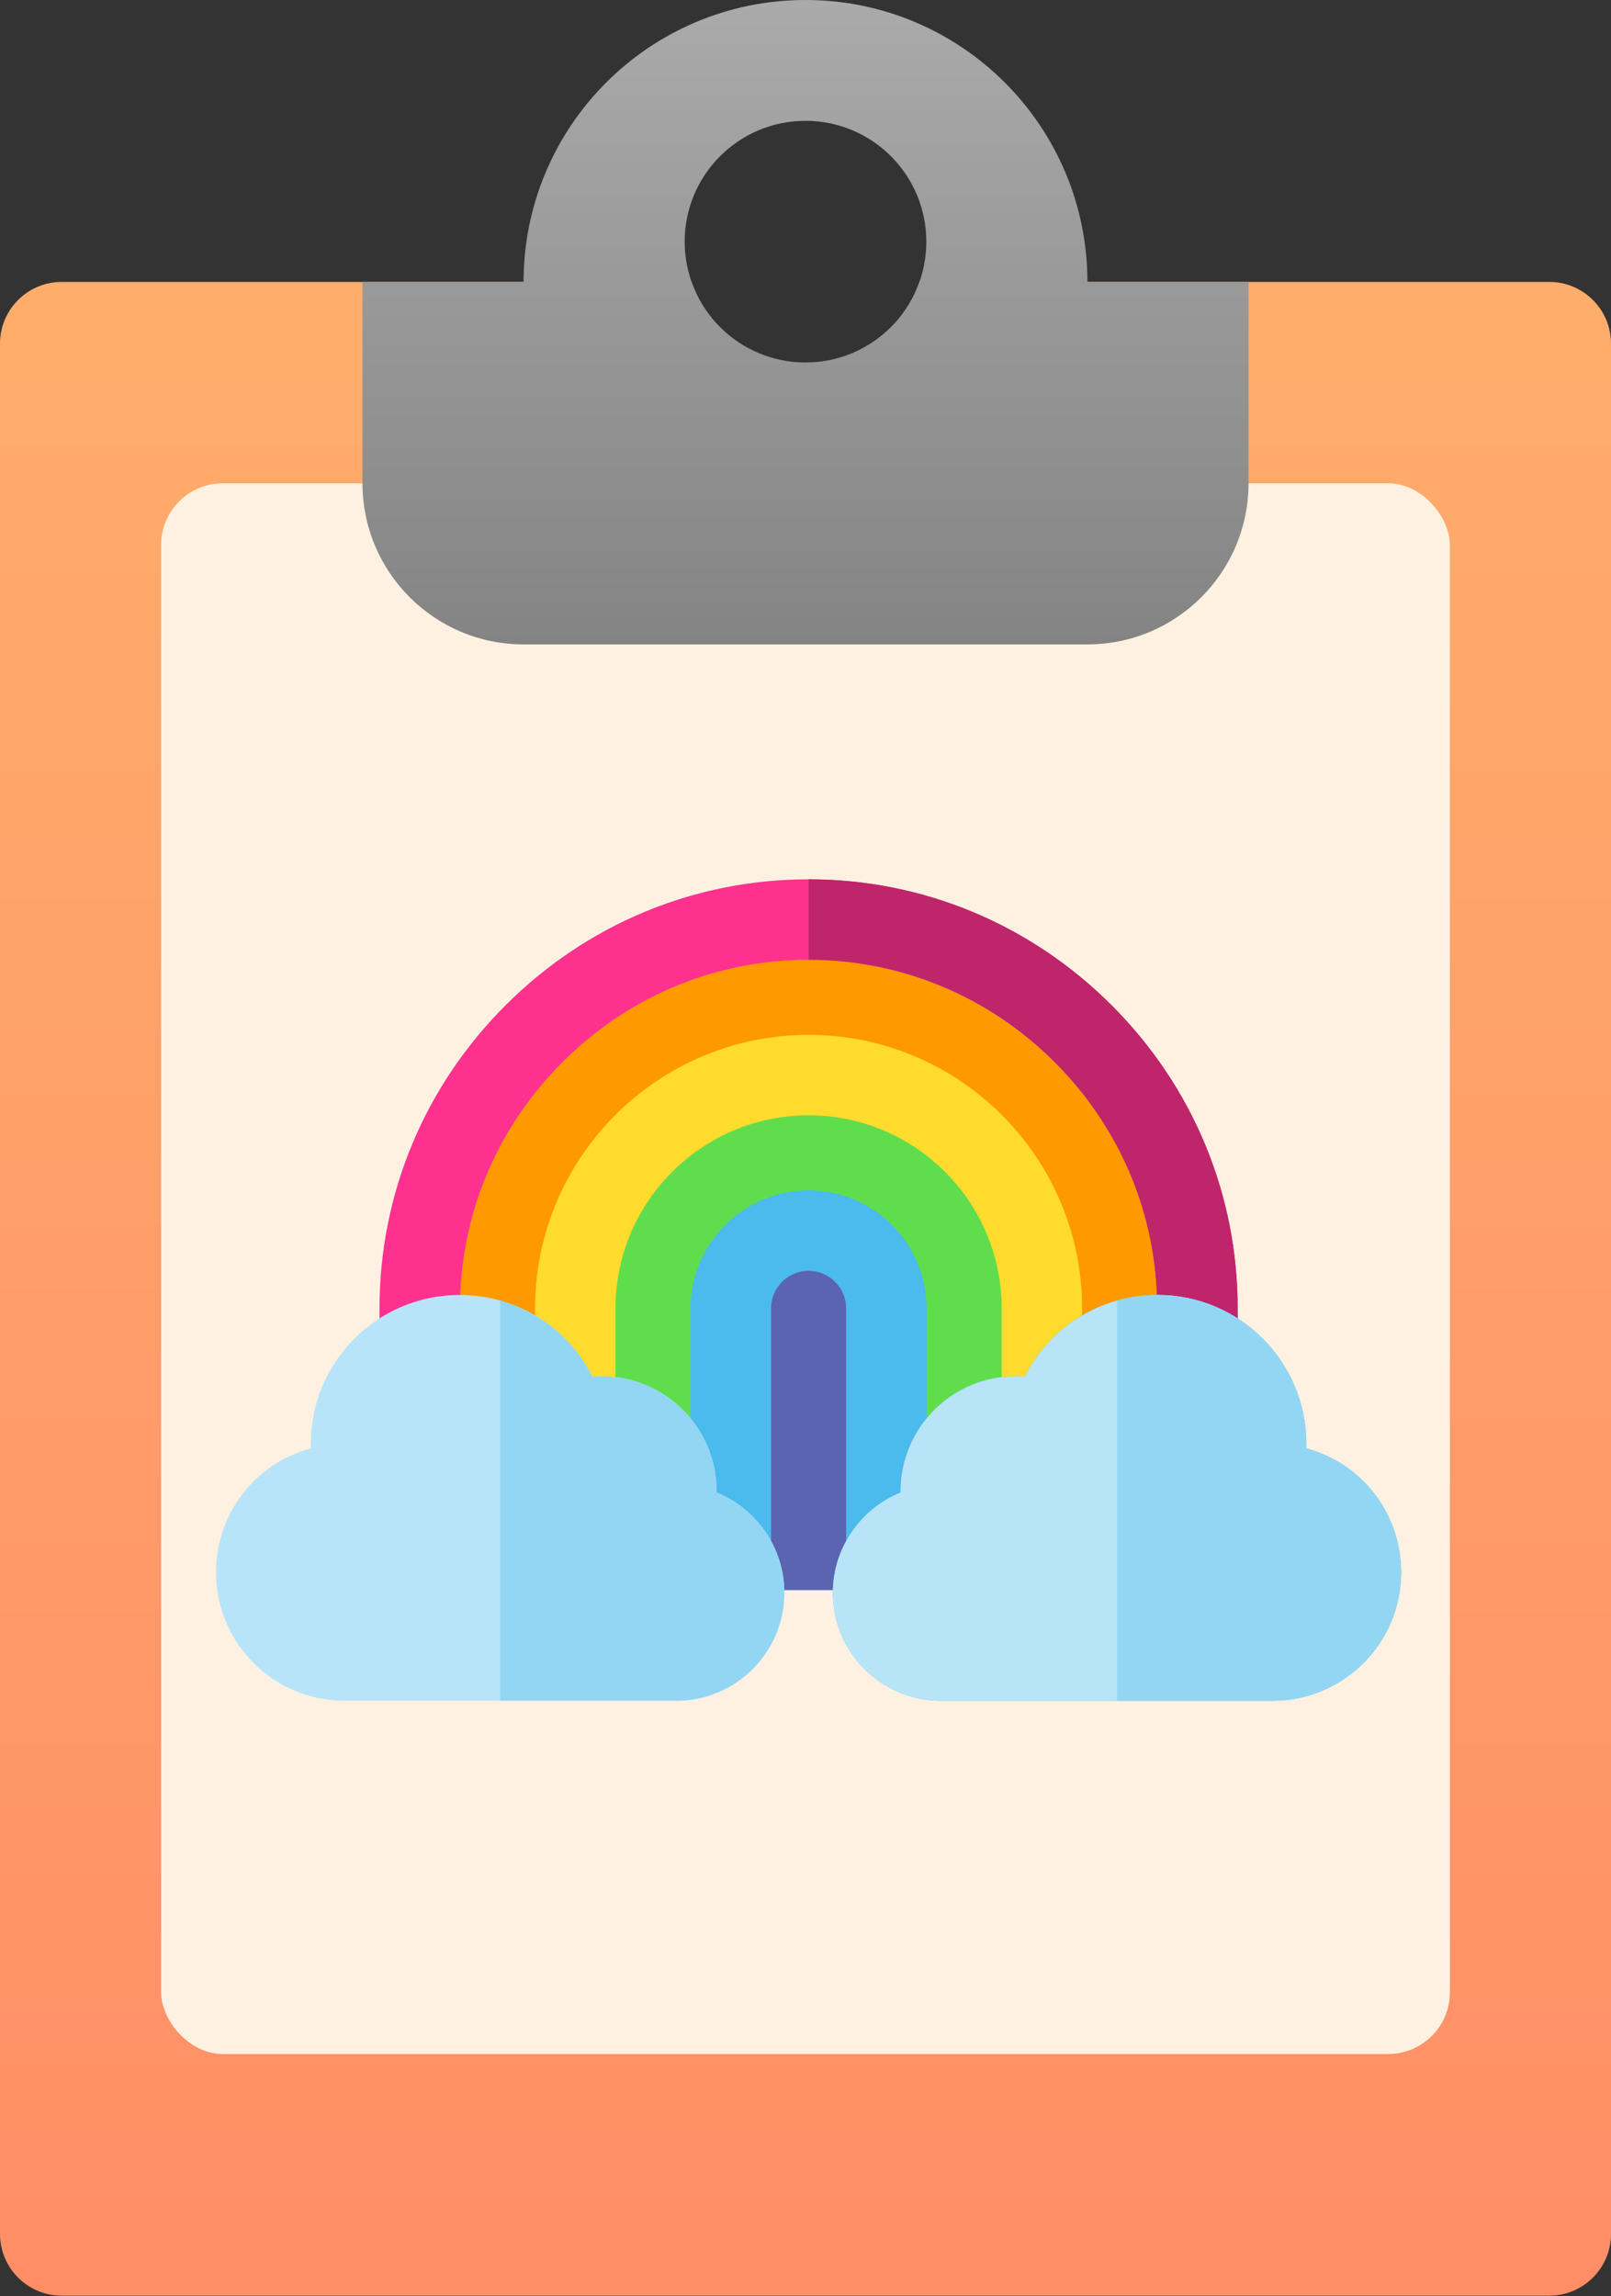 <svg width="261" height="372" viewBox="0 0 261 372" fill="none" xmlns="http://www.w3.org/2000/svg">
<rect x="0" y="0" width="261" height="372" fill="#333333" stroke="none"/>
<path fill-rule="evenodd" clip-rule="evenodd" d="M112.039 45.675H10C4.477 45.675 0 50.152 0 55.675V361.925C0 367.448 4.477 371.925 10 371.925H251C256.523 371.925 261 367.448 261 361.925V55.675C261 50.152 256.523 45.675 251 45.675H148.961C146.274 53.433 139.023 58.991 130.5 58.991C121.977 58.991 114.726 53.433 112.039 45.675Z" fill="url(#paint0_linear_2_66)"/>
<rect x="26.1" y="78.3" width="208.8" height="254.475" rx="10" fill="#FFF1E1"/>
<path fill-rule="evenodd" clip-rule="evenodd" d="M202.275 45.675L176.175 45.675C176.175 20.449 155.726 0 130.5 0C105.274 0 84.825 20.449 84.825 45.675L58.725 45.675V78.3C58.725 92.715 70.41 104.4 84.825 104.4H176.175C190.59 104.4 202.275 92.715 202.275 78.3V45.675ZM130.5 58.725C141.311 58.725 150.075 49.961 150.075 39.15C150.075 28.339 141.311 19.575 130.5 19.575C119.689 19.575 110.925 28.339 110.925 39.15C110.925 49.961 119.689 58.725 130.5 58.725Z" fill="url(#paint1_linear_2_66)"/>
<path d="M191.826 257.593V209.801C191.826 176.347 164.454 148.975 131 148.975C97.546 148.975 70.174 176.347 70.174 209.801V257.592H191.826V257.593Z" fill="#FF9900"/>
<path d="M172.275 257.593V221.271C172.275 195.846 153.701 175.043 131 175.043C108.299 175.043 89.725 195.846 89.725 221.271V257.593H172.275Z" fill="#60DD4D"/>
<path d="M146.207 257.593V216.558C146.207 216.248 146.201 215.938 146.192 215.63C145.595 196.273 116.406 196.273 115.808 215.63C115.799 215.938 115.794 216.248 115.794 216.558V257.593H146.207Z" fill="#5B64B1"/>
<path d="M200.515 257.593H187.481V211.973C187.481 196.956 181.587 182.792 170.884 172.089C160.181 161.387 146.018 155.492 131 155.492C115.982 155.492 101.818 161.386 91.116 172.089C80.413 182.792 74.519 196.956 74.519 211.973V257.593H61.485V211.973C61.485 193.475 68.735 176.037 81.899 162.873C95.063 149.708 112.502 142.458 131 142.458C149.498 142.458 166.936 149.708 180.101 162.873C193.265 176.037 200.515 193.475 200.515 211.973L200.515 257.593Z" fill="#FF318F"/>
<path d="M175.316 257.593H162.282V211.973C162.282 194.724 148.249 180.692 131 180.692C113.751 180.692 99.718 194.724 99.718 211.973V257.593H86.684V211.973C86.684 187.538 106.564 167.657 131 167.657C155.436 167.657 175.316 187.537 175.316 211.973V257.593Z" fill="#FFDB2D"/>
<path d="M150.117 257.593H137.082V211.973C137.082 208.619 134.354 205.891 131 205.891C127.646 205.891 124.917 208.619 124.917 211.973V257.593H111.883V211.973C111.883 201.432 120.459 192.857 131 192.857C141.541 192.857 150.117 201.432 150.117 211.973V257.593Z" fill="#4BBAED"/>
<path d="M116.099 241.796C116.1 241.722 116.1 241.648 116.1 241.574C116.1 231.314 107.753 222.966 97.493 222.966C96.983 222.966 96.474 222.988 95.969 223.029C91.929 214.984 83.701 209.801 74.453 209.801C61.169 209.801 50.36 220.609 50.36 233.894C50.36 234.147 50.364 234.399 50.372 234.651C41.457 237.026 35 245.106 35 254.739C35 266.21 44.332 275.541 55.802 275.541H109.562C119.217 275.541 127.072 267.686 127.072 258.031C127.072 250.793 122.574 244.419 116.099 241.796Z" fill="#B7E4F8"/>
<path d="M116.099 241.796C116.1 241.722 116.1 241.648 116.1 241.574C116.1 231.314 107.753 222.967 97.493 222.967C96.983 222.967 96.474 222.988 95.969 223.029C92.921 216.96 87.49 212.522 81.036 210.707V275.542H109.561C119.216 275.542 127.072 267.686 127.072 258.031C127.072 250.793 122.575 244.419 116.099 241.796Z" fill="#93D6F4"/>
<path d="M180.101 162.873C166.936 149.708 149.498 142.458 131 142.458V155.493C146.017 155.493 160.182 161.387 170.884 172.09C181.587 182.792 187.481 196.957 187.481 211.974V257.593H200.515V211.973C200.515 193.475 193.265 176.037 180.101 162.873Z" fill="#BF256B"/>
<path d="M211.628 234.651C211.636 234.399 211.64 234.147 211.64 233.894C211.64 220.609 200.831 209.801 187.547 209.801C178.299 209.801 170.07 214.984 166.031 223.029C165.525 222.988 165.017 222.967 164.507 222.967C154.247 222.967 145.9 231.314 145.9 241.574C145.9 241.648 145.9 241.722 145.901 241.796C139.426 244.42 134.928 250.793 134.928 258.031C134.928 267.686 142.783 275.542 152.438 275.542H206.198C217.668 275.542 227 266.21 227 254.74C227 245.106 220.543 237.026 211.628 234.651Z" fill="#4BBAED"/>
<path d="M145.901 241.796C145.9 241.722 145.9 241.648 145.9 241.574C145.9 231.314 154.247 222.967 164.507 222.967C165.017 222.967 165.526 222.988 166.031 223.029C170.071 214.984 178.299 209.801 187.547 209.801C200.831 209.801 211.64 220.609 211.64 233.894C211.64 234.147 211.636 234.399 211.628 234.651C220.543 237.026 227 245.106 227 254.74C227 266.21 217.668 275.542 206.198 275.542H152.438C142.783 275.542 134.928 267.687 134.928 258.031C134.928 250.793 139.426 244.419 145.901 241.796Z" fill="#B8E4F7"/>
<path d="M211.628 234.651C211.636 234.399 211.64 234.147 211.64 233.894C211.64 220.609 200.831 209.801 187.547 209.801C185.275 209.801 183.066 210.116 180.964 210.707V275.542H206.198C217.668 275.542 227 266.21 227 254.74C227 245.106 220.543 237.026 211.628 234.651Z" fill="#93D6F4"/>
<defs>
<linearGradient id="paint0_linear_2_66" x1="130.5" y1="45.675" x2="130.5" y2="371.925" gradientUnits="userSpaceOnUse">
<stop stop-color="#FFAD6B"/>
<stop offset="1" stop-color="#FF8E67"/>
</linearGradient>
<linearGradient id="paint1_linear_2_66" x1="130.5" y1="0" x2="130.5" y2="104.4" gradientUnits="userSpaceOnUse">
<stop stop-color="#AAAAAA"/>
<stop offset="1" stop-color="#848484"/>
</linearGradient>
</defs>
</svg>
